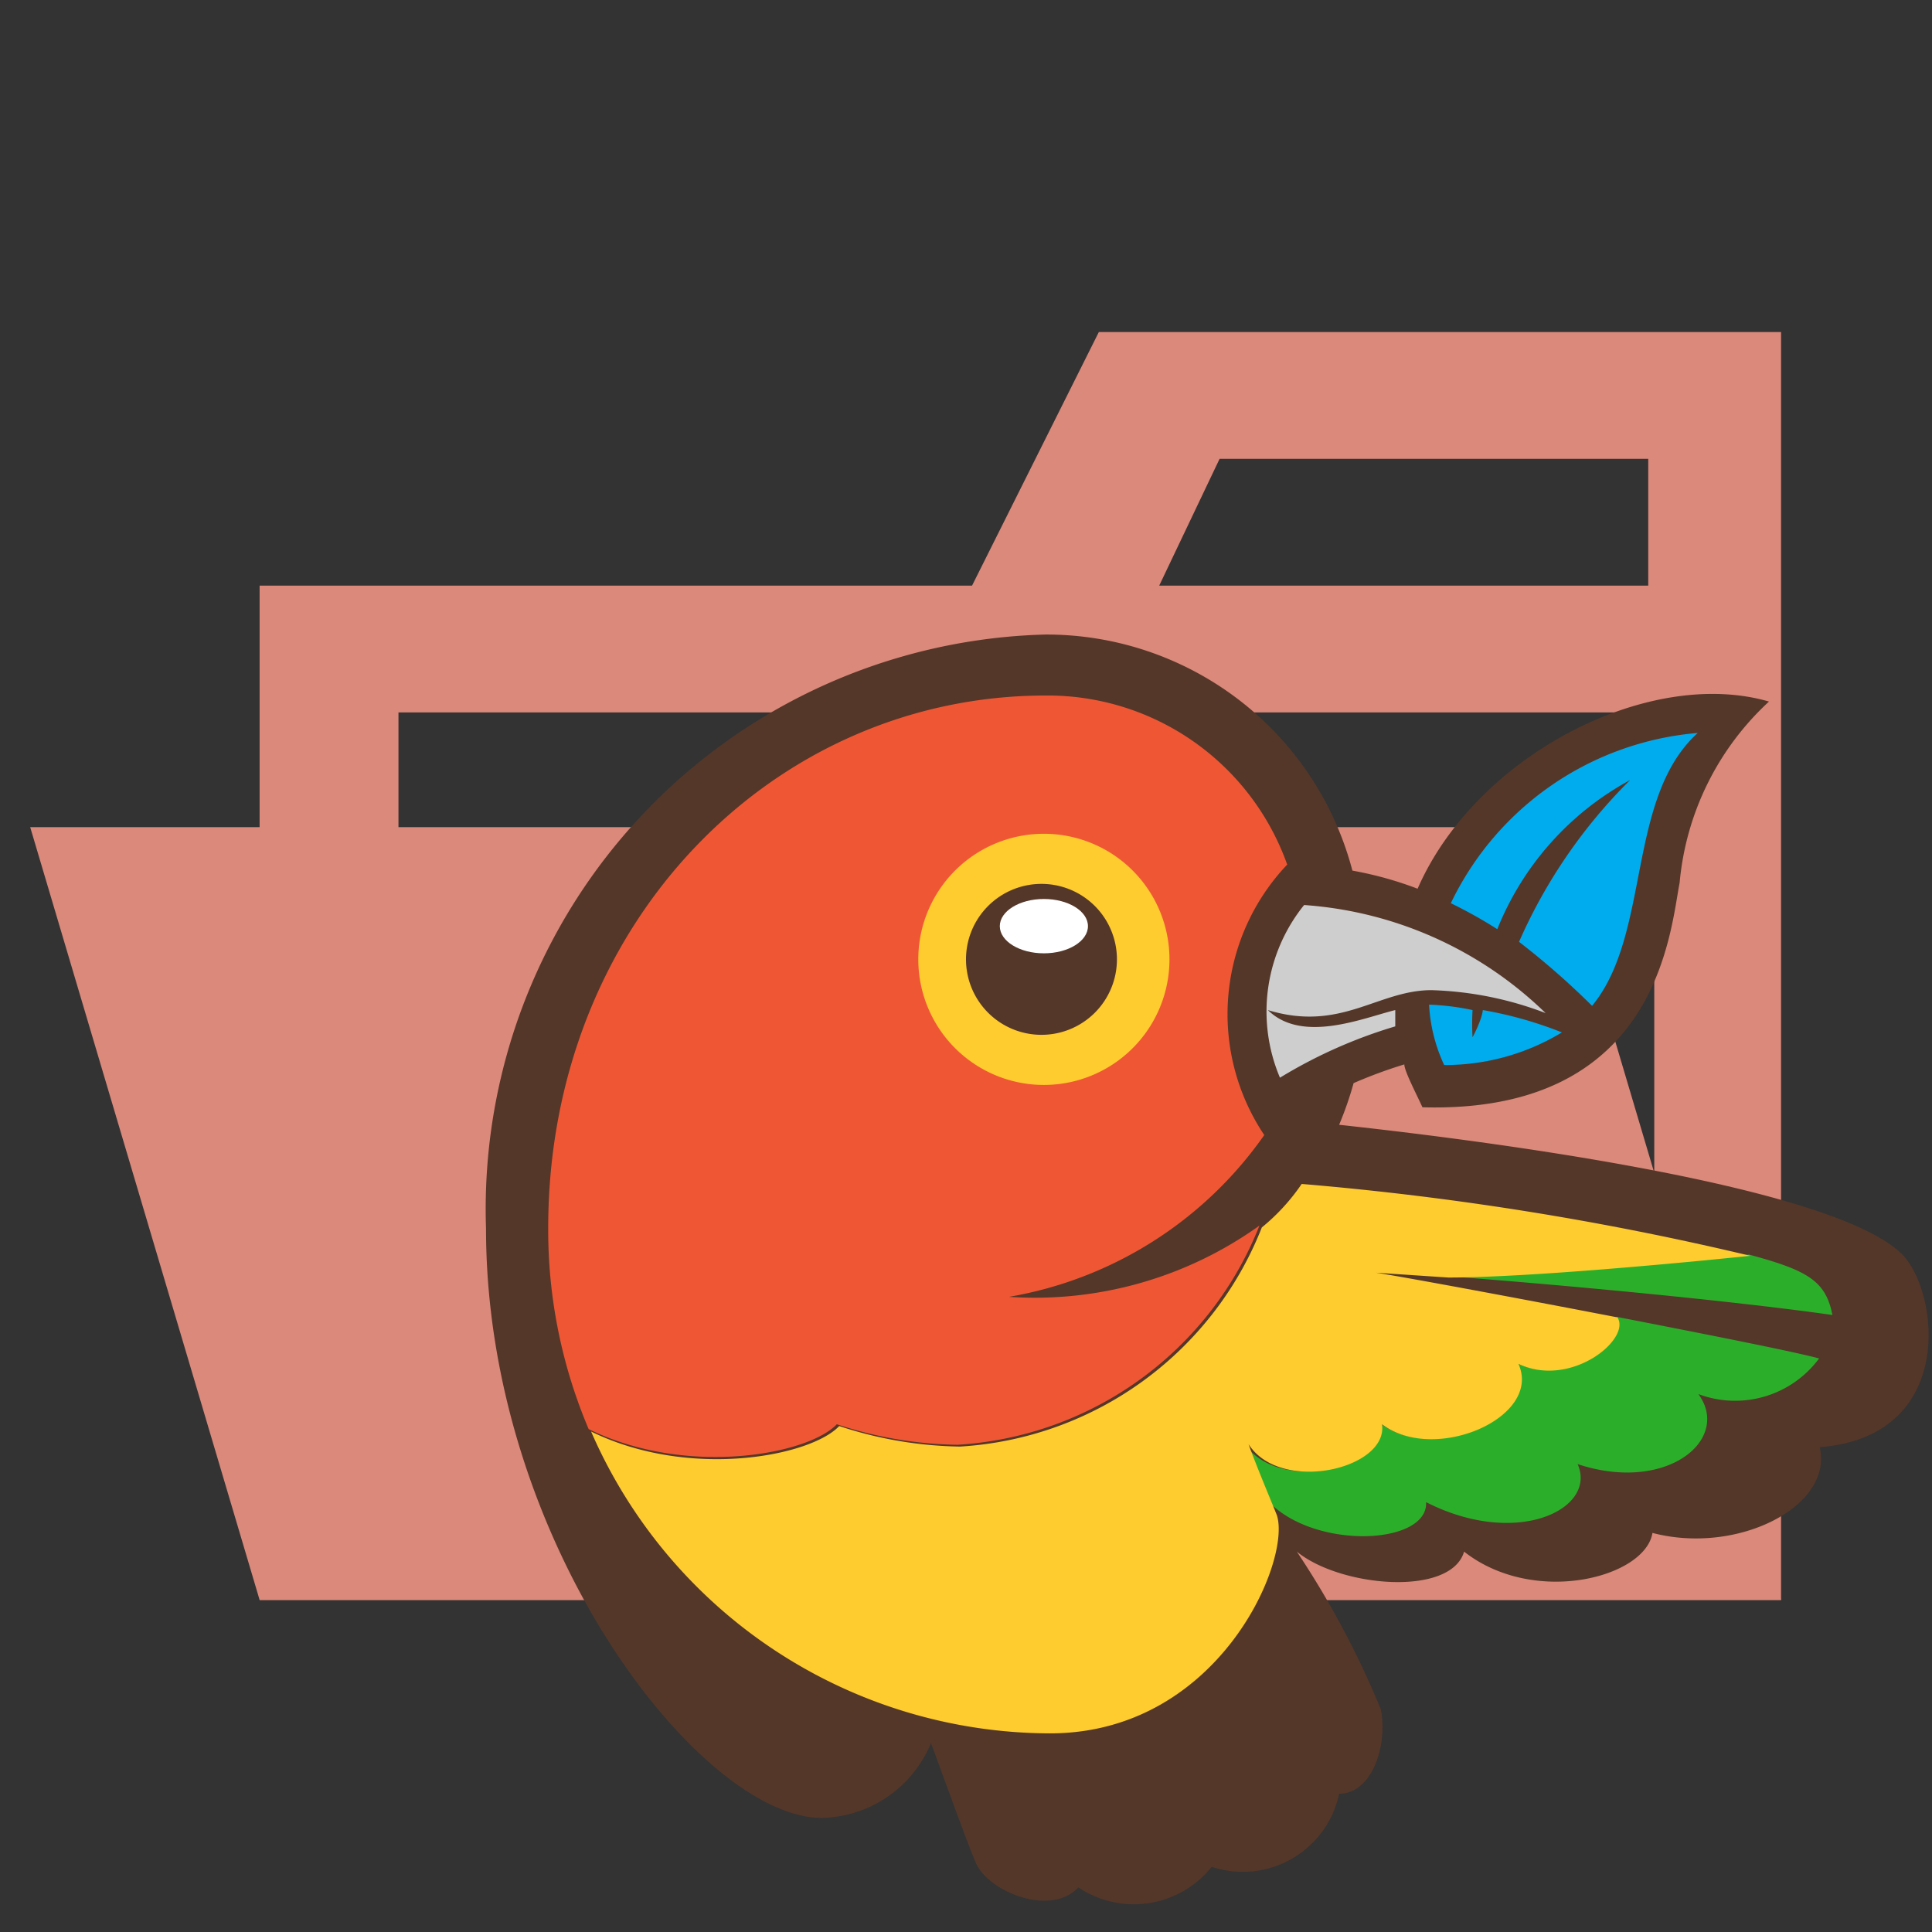 <svg xmlns="http://www.w3.org/2000/svg" viewBox="0 0 32 32"><rect x="0" y="0" width="32" height="32" fill="#333333" stroke="none"/><title>folder_type_bower_opened@2x</title><g id="folder_opened_bower"><path d="M27.4,5.5H18.2L16.1,9.7H4.3V26.5H29.5V5.5Zm0,18.7H6.6V11.8H27.4Zm0-14.5H19.2l1-2.1h7.1V9.7Z" style="fill:#db897b"/><polygon points="25.7 13.7 0.5 13.7 4.3 26.5 29.5 26.5 25.7 13.7" style="fill:#db897b"/><path d="M31.49,20.76c-1.23-1.18-7.37-1.92-9.31-2.13a5.69,5.69,0,0,0,.24-.69,7.76,7.76,0,0,1,.84-.31c0,.11.21.51.3.71,3.9.11,4.1-2.9,4.26-3.72a4.65,4.65,0,0,1,1.48-3c-2-.58-4.86.9-5.82,3.1a6,6,0,0,0-1.08-.3,5.24,5.24,0,0,0-5.09-3.91,9.52,9.52,0,0,0-9.26,9.84c0,5.2,3.55,9.76,5.56,9.76a2,2,0,0,0,1.81-1.24c.15.4.6,1.66.75,2,.22.47,1.24.88,1.69.39a1.65,1.65,0,0,0,2.21-.34,1.63,1.63,0,0,0,2.11-1.21c.54,0,.81-.79.69-1.4a14.93,14.93,0,0,0-1.39-2.61c.72.59,2.55.75,2.77,0,1.16.91,3,.43,3.12-.31,1.41.37,3-.44,2.77-1.42C32.42,23.79,32.12,21.37,31.49,20.76Z" style="fill:#543729"/><path id="Shape" d="M25.16,15.6A8.69,8.69,0,0,1,27,12.92a4.87,4.87,0,0,0-2.2,2.47,7.69,7.69,0,0,0-.77-.43,5,5,0,0,1,4.09-2.82c-1.19,1.08-.77,3.33-1.75,4.52A12.85,12.85,0,0,0,25.16,15.6Zm-.77,1.58a4,4,0,0,1,0-.45,4.13,4.13,0,0,0-.72-.09,2.69,2.69,0,0,0,.25,1,3.73,3.73,0,0,0,1.95-.54,6.52,6.52,0,0,0-1.31-.37C24.55,16.86,24.43,17.11,24.39,17.18Z" style="fill:#00acee"/><path d="M21,24.86h0c-.11-.25-.24-.55-.38-.94.57.83,2.35.4,2.25-.34.87.66,2.66-.11,2.26-1,.87.41,1.87-.41,1.64-.77,1.49.29,2.91.57,3.36.69a1.73,1.73,0,0,1-2,.59c.55.75-.52,1.65-2,1.16.33.74-1,1.4-2.51.63C23.66,25.59,21.77,25.68,21,24.86ZM24,21.14c1.73.13,4.58.39,6.35.64-.11-.57-.42-.74-1.38-1C27.91,20.89,25.29,21.14,24,21.14Z" style="fill:#2baf2b"/><path d="M22.89,23.59c.87.66,2.66-.11,2.26-1,.87.41,1.87-.41,1.64-.77-1.76-.34-3.6-.68-4-.74l1.2.08c1.32,0,3.94-.25,5-.36a50.09,50.09,0,0,0-7.43-1.19,3.38,3.38,0,0,1-.66.72,5.74,5.74,0,0,1-5,3.63,6.66,6.66,0,0,1-2-.34c-.47.5-2.48.89-4.11.09a8.31,8.31,0,0,0,7.6,5c2.79,0,4-2.85,3.76-3.61-.07-.18-.33-.79-.47-1.18C21.21,24.75,23,24.33,22.89,23.59Z" style="fill:#ffcc2f"/><path d="M21.2,17.85A8.09,8.09,0,0,1,23.11,17c0-.09,0-.18,0-.27-.53.13-1.54.56-2.11,0,1.21.37,1.82-.33,2.71-.33a5.74,5.74,0,0,1,1.89.38,6.37,6.37,0,0,0-4-1.79A2.81,2.81,0,0,0,21.2,17.85Z" style="fill:#cecece"/><path d="M13.86,23.59a6.66,6.66,0,0,0,2,.34,5.75,5.75,0,0,0,5-3.63,6.39,6.39,0,0,1-4.15,1.18,6.5,6.5,0,0,0,4.23-2.68,3.6,3.6,0,0,1,.38-4.48,4.21,4.21,0,0,0-4-2.8c-4.51,0-8.24,3.77-8.24,8.82a8.44,8.44,0,0,0,.67,3.33C11.38,24.47,13.39,24.09,13.86,23.59Z" style="fill:#ef5734"/><path d="M15.21,15.89a2.08,2.08,0,1,0,2.08-2.08A2.08,2.08,0,0,0,15.21,15.89Z" style="fill:#ffcc2f"/><path d="M16,15.89a1.25,1.25,0,1,0,1.25-1.25A1.25,1.25,0,0,0,16,15.89Z" style="fill:#543729"/><ellipse cx="17.29" cy="15.34" rx="0.73" ry="0.45" style="fill:#fff"/></g></svg>
